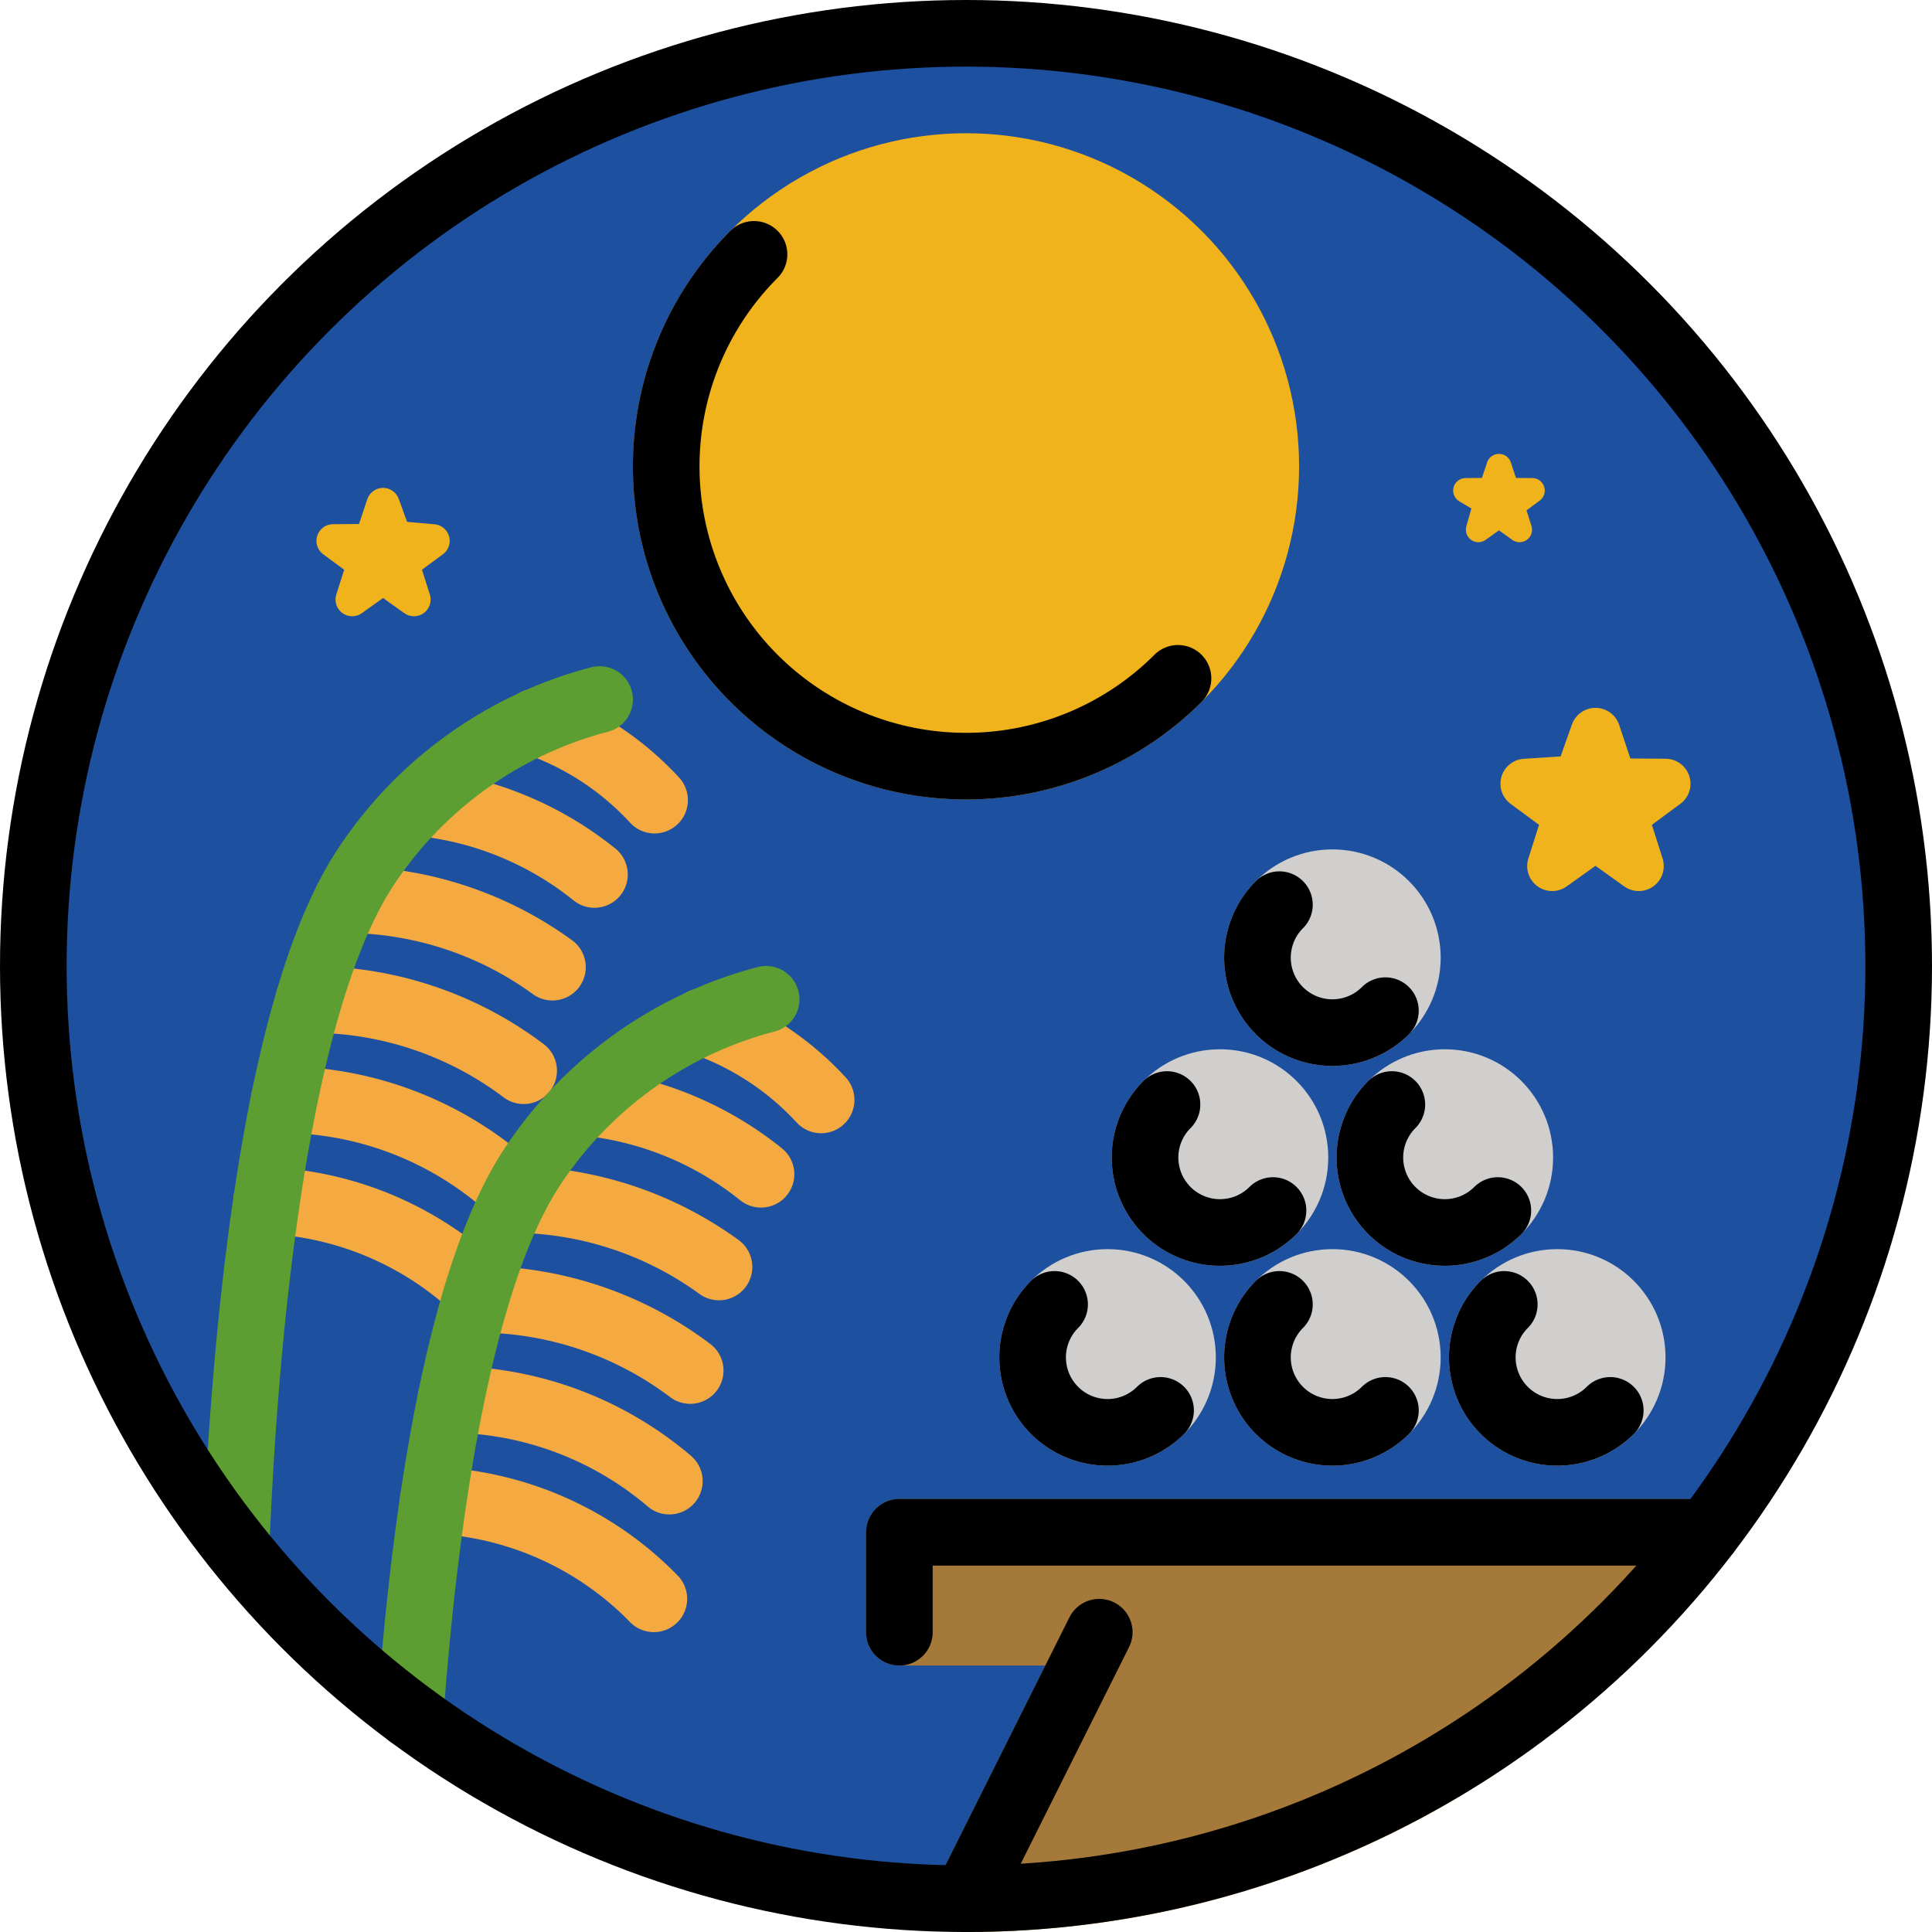 <svg xmlns="http://www.w3.org/2000/svg" xmlns:svg="http://www.w3.org/2000/svg" id="emoji" width="58" height="58" version="1.1" viewBox="0 0 58 58"><g id="line-supplement" transform="translate(-7,-7)"><g id="g21"><circle id="circle1" cx="36" cy="21" r="9" fill="none" stroke="#000" stroke-miterlimit="10" stroke-width="2"/><g id="g16"><g id="g6"><path id="path1" fill="none" stroke="#000" stroke-linecap="round" stroke-miterlimit="10" stroke-width="2" d="m 15.006,43.04 a 9.816,9.816 0 0 1 6.623,2.957"/><path id="path2" fill="none" stroke="#000" stroke-linecap="round" stroke-miterlimit="10" stroke-width="2" d="m 15.534,40.011 a 10.281,10.281 0 0 1 6.56,2.453"/><path id="path3" fill="none" stroke="#000" stroke-linecap="round" stroke-miterlimit="10" stroke-width="2" d="M 16.275,37.006 A 10.585,10.585 0 0 1 22.72,39.144"/><path id="path4" fill="none" stroke="#000" stroke-linecap="round" stroke-miterlimit="10" stroke-width="2" d="m 17.424,34.009 a 10.599,10.599 0 0 1 6.161,2.026"/><path id="path5" fill="none" stroke="#000" stroke-linecap="round" stroke-miterlimit="10" stroke-width="2" d="m 24.846,33.252 a 9.969,9.969 0 0 0 -5.27,-2.156"/><path id="path6" fill="none" stroke="#000" stroke-linecap="round" stroke-miterlimit="10" stroke-width="2" d="m 23.076,28.678 a 8.757,8.757 0 0 1 3.575,2.342"/></g><g id="g12"><path id="path7" fill="none" stroke="#000" stroke-linecap="round" stroke-miterlimit="10" stroke-width="2" d="m 20.006,52.04 a 9.816,9.816 0 0 1 6.623,2.957"/><path id="path8" fill="none" stroke="#000" stroke-linecap="round" stroke-miterlimit="10" stroke-width="2" d="m 20.534,49.011 a 10.281,10.281 0 0 1 6.56,2.453"/><path id="path9" fill="none" stroke="#000" stroke-linecap="round" stroke-miterlimit="10" stroke-width="2" d="M 21.275,46.006 A 10.585,10.585 0 0 1 27.72,48.144"/><path id="path10" fill="none" stroke="#000" stroke-linecap="round" stroke-miterlimit="10" stroke-width="2" d="m 22.424,43.009 a 10.599,10.599 0 0 1 6.161,2.026"/><path id="path11" fill="none" stroke="#000" stroke-linecap="round" stroke-miterlimit="10" stroke-width="2" d="m 29.846,42.252 a 9.969,9.969 0 0 0 -5.27,-2.156"/><path id="path12" fill="none" stroke="#000" stroke-linecap="round" stroke-miterlimit="10" stroke-width="2" d="m 28.076,37.678 a 8.757,8.757 0 0 1 3.575,2.342"/></g><g id="g14"><path id="path13" fill="none" stroke="#000" stroke-linecap="round" stroke-miterlimit="10" stroke-width="2" d="m 25,28 a 12.06,12.06 0 0 0 -7,5 c -2.88,4.319 -3.686,14.857 -3.912,20.421"/><path id="path14" fill="none" stroke="#000" stroke-linecap="round" stroke-miterlimit="10" stroke-width="2" d="m 30,37 a 12.06,12.06 0 0 0 -7,5 c -2.292,3.438 -3.269,10.81 -3.687,16.484"/></g><polygon id="polygon14" stroke="#000" stroke-linejoin="round" stroke-width=".75" points="52.389 22.178 53 21.727 52.24 21.721 52 21 51.76 21.721 51 21.727 51.611 22.088 51.382 22.902 52 22.46 52.618 22.902"/><polygon id="polygon15" stroke="#000" stroke-linejoin="round" stroke-width="1.5" points="55.715 31.477 57 30.528 55.402 30.516 54.897 29 54.392 30.426 52.794 30.528 54.08 31.477 53.597 33 54.897 32.071 56.197 33"/><polygon id="polygon16" stroke="#000" stroke-linejoin="round" points="19.083 23.913 20 23.237 18.86 23.138 18.5 22.147 18.14 23.228 17 23.237 17.917 23.913 17.573 25 18.5 24.337 19.427 25"/></g><circle id="circle16" cx="53.75" cy="47.75" r="2.25" fill="none" stroke="#000" stroke-linecap="round" stroke-miterlimit="10" stroke-width="2"/><circle id="circle17" cx="47" cy="47.75" r="2.25" fill="none" stroke="#000" stroke-linecap="round" stroke-miterlimit="10" stroke-width="2"/><circle id="circle18" cx="40.25" cy="47.75" r="2.25" fill="none" stroke="#000" stroke-linecap="round" stroke-miterlimit="10" stroke-width="2"/><circle id="circle19" cx="43.625" cy="41.75" r="2.25" fill="none" stroke="#000" stroke-linecap="round" stroke-miterlimit="10" stroke-width="2"/><circle id="circle20" cx="50.375" cy="41.75" r="2.25" fill="none" stroke="#000" stroke-linecap="round" stroke-miterlimit="10" stroke-width="2"/><circle id="circle21" cx="47" cy="35.75" r="2.25" fill="none" stroke="#000" stroke-linecap="round" stroke-miterlimit="10" stroke-width="2"/></g></g><g id="color" transform="translate(-7,-7)"><g id="g45"><circle id="circle22" cx="36" cy="36" r="28" fill="#1e50a0"/><circle id="circle23" cx="36" cy="21" r="9" fill="#f1b31c" stroke="#f1b31c" stroke-miterlimit="10" stroke-width="2"/><circle id="circle24" cx="53.75" cy="47.75" r="2.25" fill="#d0cfce" stroke="#d0cfce" stroke-linecap="round" stroke-miterlimit="10" stroke-width="2"/><circle id="circle25" cx="47" cy="47.75" r="2.25" fill="#d0cfce" stroke="#d0cfce" stroke-linecap="round" stroke-miterlimit="10" stroke-width="2"/><circle id="circle26" cx="40.25" cy="47.75" r="2.25" fill="#d0cfce" stroke="#d0cfce" stroke-linecap="round" stroke-miterlimit="10" stroke-width="2"/><circle id="circle27" cx="43.625" cy="41.75" r="2.25" fill="#d0cfce" stroke="#d0cfce" stroke-linecap="round" stroke-miterlimit="10" stroke-width="2"/><circle id="circle28" cx="50.375" cy="41.75" r="2.25" fill="#d0cfce" stroke="#d0cfce" stroke-linecap="round" stroke-miterlimit="10" stroke-width="2"/><circle id="circle29" cx="47" cy="35.75" r="2.25" fill="#d0cfce" stroke="#d0cfce" stroke-linecap="round" stroke-miterlimit="10" stroke-width="2"/><g id="g34"><path id="path29" fill="none" stroke="#f4aa41" stroke-linecap="round" stroke-miterlimit="10" stroke-width="2" d="m 15.006,43.04 a 9.816,9.816 0 0 1 6.623,2.957"/><path id="path30" fill="none" stroke="#f4aa41" stroke-linecap="round" stroke-miterlimit="10" stroke-width="2" d="m 15.534,40.011 a 10.281,10.281 0 0 1 6.56,2.453"/><path id="path31" fill="none" stroke="#f4aa41" stroke-linecap="round" stroke-miterlimit="10" stroke-width="2" d="M 16.275,37.006 A 10.585,10.585 0 0 1 22.72,39.144"/><path id="path32" fill="none" stroke="#f4aa41" stroke-linecap="round" stroke-miterlimit="10" stroke-width="2" d="m 17.424,34.009 a 10.599,10.599 0 0 1 6.161,2.026"/><path id="path33" fill="none" stroke="#f4aa41" stroke-linecap="round" stroke-miterlimit="10" stroke-width="2" d="m 24.846,33.252 a 9.969,9.969 0 0 0 -5.27,-2.156"/><path id="path34" fill="none" stroke="#f4aa41" stroke-linecap="round" stroke-miterlimit="10" stroke-width="2" d="m 23.076,28.678 a 8.757,8.757 0 0 1 3.575,2.342"/></g><g id="g40"><path id="path35" fill="none" stroke="#f4aa41" stroke-linecap="round" stroke-miterlimit="10" stroke-width="2" d="m 20.006,52.04 a 9.816,9.816 0 0 1 6.623,2.957"/><path id="path36" fill="none" stroke="#f4aa41" stroke-linecap="round" stroke-miterlimit="10" stroke-width="2" d="m 20.534,49.011 a 10.281,10.281 0 0 1 6.56,2.453"/><path id="path37" fill="none" stroke="#f4aa41" stroke-linecap="round" stroke-miterlimit="10" stroke-width="2" d="M 21.275,46.006 A 10.585,10.585 0 0 1 27.72,48.144"/><path id="path38" fill="none" stroke="#f4aa41" stroke-linecap="round" stroke-miterlimit="10" stroke-width="2" d="m 22.424,43.009 a 10.599,10.599 0 0 1 6.161,2.026"/><path id="path39" fill="none" stroke="#f4aa41" stroke-linecap="round" stroke-miterlimit="10" stroke-width="2" d="m 29.846,42.252 a 9.969,9.969 0 0 0 -5.27,-2.156"/><path id="path40" fill="none" stroke="#f4aa41" stroke-linecap="round" stroke-miterlimit="10" stroke-width="2" d="m 28.076,37.678 a 8.757,8.757 0 0 1 3.575,2.342"/></g><g id="g42"><path id="path41" fill="none" stroke="#5c9e31" stroke-linecap="round" stroke-miterlimit="10" stroke-width="2" d="m 25,28 a 12.06,12.06 0 0 0 -7,5 c -2.88,4.319 -3.686,14.857 -3.912,20.421"/><path id="path42" fill="none" stroke="#5c9e31" stroke-linecap="round" stroke-miterlimit="10" stroke-width="2" d="m 30,37 a 12.06,12.06 0 0 0 -7,5 c -2.292,3.438 -3.269,10.81 -3.687,16.484"/></g><polygon id="polygon42" fill="#f1b31c" stroke="#f1b31c" stroke-linejoin="round" stroke-width=".75" points="52.389 22.178 53 21.727 52.24 21.721 52 21 51.76 21.721 51 21.727 51.611 22.088 51.382 22.902 52 22.46 52.618 22.902"/><polygon id="polygon43" fill="#f1b31c" stroke="#f1b31c" stroke-linejoin="round" stroke-width="1.5" points="55.715 31.477 57 30.528 55.402 30.516 54.897 29 54.392 30.426 52.794 30.528 54.08 31.477 53.597 33 54.897 32.071 56.197 33"/><polygon id="polygon44" fill="#f1b31c" stroke="#f1b31c" stroke-linejoin="round" points="19.083 23.913 20 23.237 18.86 23.138 18.5 22.147 18.14 23.228 17 23.237 17.917 23.913 17.573 25 18.5 24.337 19.427 25"/><path id="path44" fill="#a57939" stroke="#a57939" stroke-linecap="round" stroke-linejoin="round" stroke-width="2" d="M 36,64 A 27.889,27.889 0 0 0 54.617,56.908 Q 55.113,56.465 55.588,56 H 40 Z"/><polygon id="polygon45" fill="#a57939" stroke="#a57939" stroke-linecap="round" stroke-linejoin="round" stroke-width="2" points="34 56 40 56 55.588 56 58.243 53 34 53"/></g></g><g id="line" transform="translate(-7,-7)"><g id="g51"><path id="path45" fill="none" stroke="#000" stroke-linecap="round" stroke-miterlimit="10" stroke-width="2" d="M 55.341,49.341 A 2.25,2.25 0 0 1 52.159,46.159"/><path id="path46" fill="none" stroke="#000" stroke-linecap="round" stroke-miterlimit="10" stroke-width="2" d="M 48.591,49.341 A 2.25,2.25 0 0 1 45.409,46.159"/><path id="path47" fill="none" stroke="#000" stroke-linecap="round" stroke-miterlimit="10" stroke-width="2" d="M 41.841,49.341 A 2.25,2.25 0 0 1 38.659,46.159"/><path id="path48" fill="none" stroke="#000" stroke-linecap="round" stroke-miterlimit="10" stroke-width="2" d="M 45.216,43.341 A 2.25,2.25 0 0 1 42.034,40.159"/><path id="path49" fill="none" stroke="#000" stroke-linecap="round" stroke-miterlimit="10" stroke-width="2" d="M 51.966,43.341 A 2.25,2.25 0 0 1 48.784,40.159"/><path id="path50" fill="none" stroke="#000" stroke-linecap="round" stroke-miterlimit="10" stroke-width="2" d="M 48.591,37.341 A 2.25,2.25 0 0 1 45.409,34.159"/><polyline id="polyline50" fill="none" stroke="#000" stroke-linecap="round" stroke-linejoin="round" stroke-width="2" points="58.243 53 34 53 34 56"/><path id="path51" fill="none" stroke="#000" stroke-linecap="round" stroke-miterlimit="10" stroke-width="2" d="M 42.364,27.364 A 9,9 0 0 1 29.636,14.636"/><line id="line51" x1="40" x2="36" y1="56" y2="64" fill="none" stroke="#000" stroke-linecap="round" stroke-linejoin="round" stroke-width="2"/><circle id="circle51" cx="36" cy="36" r="28" fill="none" stroke="#000" stroke-linejoin="round" stroke-width="2"/></g></g></svg>